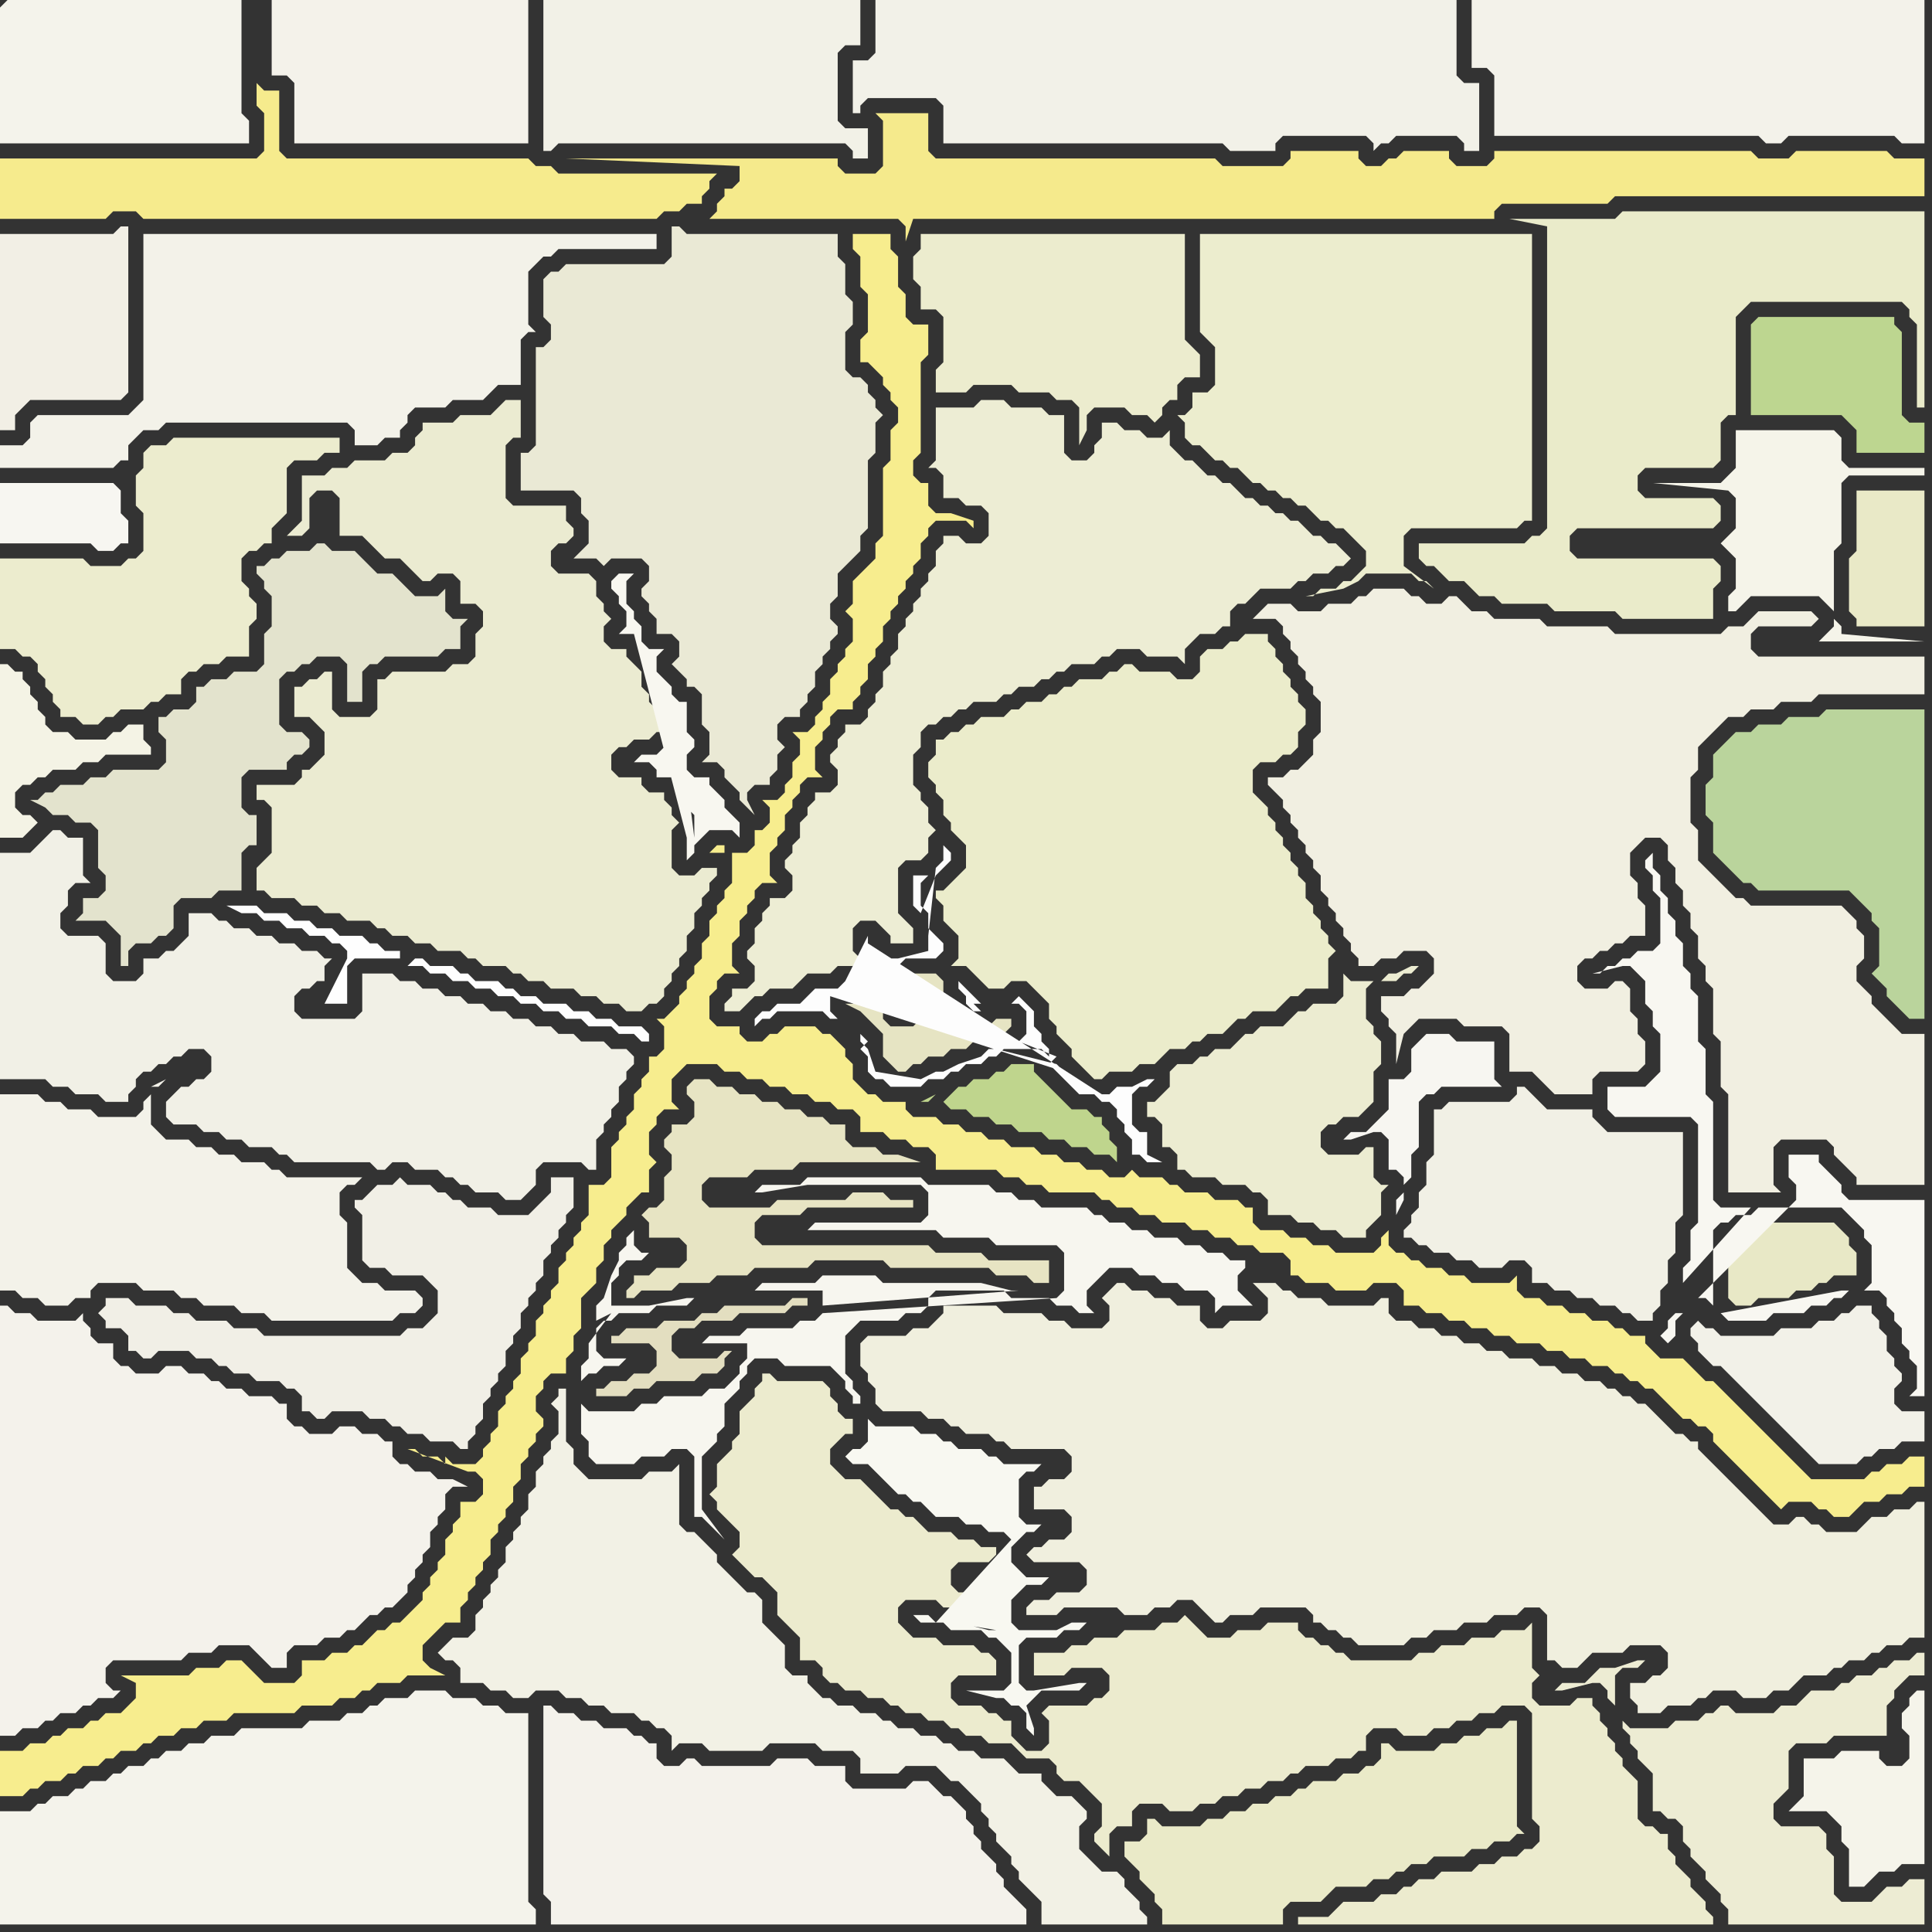 <svg width="256" height="256" xmlns="http://www.w3.org/2000/svg"><rect width="100%" height="100%" fill="#333333" stroke="none"/><script> 
var tempColor;
function hoverPath(evt){
obj = evt.target;
tempColor = obj.getAttribute("fill");
obj.setAttribute("fill","red");
//alert(tempColor);
//obj.setAttribute("stroke","red");}
function recoverPath(evt){
obj = evt.target;
obj.setAttribute("fill", tempColor);
//obj.setAttribute("stroke", tempColor);
}</script><path onmouseover="hoverPath(evt)" onmouseout="recoverPath(evt)" fill="rgb(246,235,141)" d="M  0,24l 0,5 14,0 1,-1 3,0 1,1 68,0 1,-1 2,0 1,-1 2,0 0,-1 1,-1 0,-1 1,-1 -21,0 -1,-1 -2,0 -1,-1 -32,0 -1,-1 0,-8 -2,0 -1,-1 0,3 1,1 0,5 -1,1 -34,0Z"/>
<path onmouseover="hoverPath(evt)" onmouseout="recoverPath(evt)" fill="rgb(244,242,235)" d="M  72,232l 0,19 1,1 0,3 63,0 0,-2 -1,-1 0,0 -1,-1 -1,-1 0,-1 -1,-1 0,-1 -1,-1 -1,-1 0,-1 -1,-1 0,-1 -1,-1 0,-1 -1,-1 -1,-1 -1,0 -1,-1 -1,-1 -2,0 -1,1 -7,0 -1,-1 0,-2 -4,0 -1,-1 -4,0 -1,1 -9,0 -1,-1 -1,0 -1,1 -2,0 -1,-1 0,-2 -1,0 -1,-1 -1,0 -1,-1 -3,0 -1,-1 -2,0 -1,-1 -2,0 -1,-1 -1,0Z"/>
<path onmouseover="hoverPath(evt)" onmouseout="recoverPath(evt)" fill="rgb(244,243,235)" d="M  0,1l 0,18 33,0 0,-3 -1,-1 0,-15 -31,0 -1,1Z"/>
<path onmouseover="hoverPath(evt)" onmouseout="recoverPath(evt)" fill="rgb(244,243,235)" d="M  1,240l -1,0 0,15 71,0 0,-2 -1,-1 0,-25 -3,0 -1,-1 -2,0 -1,-1 -3,0 -1,-1 -4,0 -1,1 -3,0 -1,1 -1,0 -1,1 -2,0 -1,1 -4,0 -1,1 -8,0 -1,1 -3,0 -1,1 -2,0 -1,1 -2,0 -1,1 -1,0 -1,1 -2,0 -1,1 -1,0 -1,1 -2,0 -1,1 -1,0 -1,1 -2,0 -1,1 -1,0 -1,1Z"/>
<path onmouseover="hoverPath(evt)" onmouseout="recoverPath(evt)" fill="rgb(244,242,234)" d="M  37,0l -1,0 0,10 2,0 1,1 0,8 31,0 0,-19Z"/>
<path onmouseover="hoverPath(evt)" onmouseout="recoverPath(evt)" fill="rgb(242,241,231)" d="M  76,0l -4,0 0,20 1,0 1,-1 38,0 1,1 0,1 2,0 0,-4 -3,0 -1,-1 0,-9 1,-1 2,0 0,-6Z"/>
<path onmouseover="hoverPath(evt)" onmouseout="recoverPath(evt)" fill="rgb(242,241,232)" d="M  117,0l -1,0 0,7 -1,1 -2,0 0,7 1,0 0,-1 1,-1 9,0 1,1 0,5 37,0 1,1 6,0 0,-1 1,-1 11,0 1,1 0,1 1,-1 1,0 1,-1 8,0 1,1 0,1 2,0 0,-9 -2,0 -1,-1 0,-10Z"/>
<path onmouseover="hoverPath(evt)" onmouseout="recoverPath(evt)" fill="rgb(237,237,212)" d="M  124,73l 0,2 -1,1 0,1 -1,1 0,1 -1,1 0,1 -1,1 0,1 -1,1 0,2 -1,1 0,1 -1,1 0,2 -1,1 0,1 -1,1 0,1 -1,1 -2,0 0,1 -1,1 0,1 -1,1 0,1 1,1 0,2 -1,1 -2,0 0,1 -1,1 0,1 -1,1 0,2 -1,1 0,1 -1,1 0,1 1,1 0,2 -1,1 -2,0 0,1 -1,1 0,1 -1,1 0,2 -1,1 0,1 1,1 0,2 -1,1 -2,0 0,1 -1,1 0,1 2,0 1,-1 0,0 1,-1 1,0 1,-1 3,0 1,-1 1,-1 3,0 1,-1 2,0 1,-1 -1,-1 0,-3 1,-1 2,0 1,1 1,1 0,1 3,0 0,-2 -1,-1 0,0 -1,-1 0,-6 1,-1 2,0 1,-1 0,-2 1,-1 -1,-1 0,-2 -1,-1 0,-1 -1,-1 0,-4 1,-1 0,-2 1,-1 1,0 1,-1 1,0 1,-1 1,0 1,-1 3,0 1,-1 1,0 1,-1 2,0 1,-1 1,0 1,-1 1,0 1,-1 3,0 1,-1 1,0 1,-1 3,0 1,1 4,0 1,1 0,-2 1,-1 1,-1 2,0 1,-1 1,0 0,-2 1,-1 1,0 1,-1 1,-1 4,0 1,-1 1,0 1,-1 2,0 1,-1 1,0 1,-1 -1,-1 0,0 -1,-1 -1,0 -1,-1 -1,0 -1,-1 -1,-1 -1,0 -1,-1 -1,0 -1,-1 -1,0 -1,-1 -1,0 -2,-2 -1,0 -1,-1 -1,0 -1,-1 -1,-1 -1,0 -1,-1 -1,-1 0,-2 -1,1 -2,0 -1,-1 -2,0 -1,-1 -2,0 0,2 -1,1 0,1 -1,1 -2,0 -1,-1 0,-5 -2,0 -1,-1 -4,0 -1,-1 -3,0 -1,1 -5,0 0,7 -1,1 1,0 1,1 0,3 2,0 1,1 2,0 1,1 0,3 -1,1 -2,0 -1,-1 -2,0 0,1 -1,1Z"/>
<path onmouseover="hoverPath(evt)" onmouseout="recoverPath(evt)" fill="rgb(243,242,234)" d="M  198,0l -3,0 0,9 2,0 1,1 0,8 35,0 1,1 2,0 1,-1 14,0 1,1 3,0 0,-19Z"/>
<path onmouseover="hoverPath(evt)" onmouseout="recoverPath(evt)" fill="rgb(244,242,235)" d="M  0,178l 0,52 2,0 1,-1 2,0 1,-1 1,0 1,-1 2,0 1,-1 1,0 1,-1 2,0 1,-1 -1,0 -1,-1 0,-2 1,-1 9,0 1,-1 3,0 1,-1 4,0 1,1 1,1 1,1 2,0 0,-2 1,-1 3,0 1,-1 2,0 1,-1 1,0 1,-1 1,-1 1,0 1,-1 1,0 1,-1 1,-1 0,-1 1,-1 0,-1 1,-1 0,-1 1,-1 0,-2 1,-1 0,-1 1,-1 0,-2 1,-1 2,0 -2,-1 -2,0 -1,-1 -2,0 -1,-1 -1,0 -1,-1 0,-2 -1,0 -1,-1 -2,0 -1,-1 -2,0 -1,1 -3,0 -1,-1 -1,0 -1,-1 0,-2 -1,0 -1,-1 -3,0 -1,-1 -2,0 -1,-1 -1,0 -1,-1 -2,0 -1,-1 -2,0 -1,1 -3,0 -1,-1 -1,0 -1,-1 0,-2 -2,0 -1,-1 0,-1 -1,-1 0,-1 -1,1 -5,0 -1,-1 -2,0 -1,-1 -1,0Z"/>
<path onmouseover="hoverPath(evt)" onmouseout="recoverPath(evt)" fill="rgb(243,242,233)" d="M  4,58l 0,0 -1,1 -3,0 0,3 15,0 1,-1 1,0 0,-2 2,-2 2,0 1,-1 24,0 1,1 0,2 3,0 1,-1 2,0 0,-1 1,-1 0,-1 1,-1 4,0 1,-1 4,0 1,-1 1,-1 3,0 0,-6 1,-1 1,0 -1,-1 0,-7 1,-1 1,-1 1,0 1,-1 13,0 0,-2 -68,0 0,22 -1,1 -1,1 -12,0 -1,1Z"/>
<path onmouseover="hoverPath(evt)" onmouseout="recoverPath(evt)" fill="rgb(242,239,229)" d="M  17,33l 0,-3 -1,0 -1,1 -15,0 0,26 2,0 0,-2 1,-1 1,-1 12,0 1,-1Z"/>
<path onmouseover="hoverPath(evt)" onmouseout="recoverPath(evt)" fill="rgb(242,241,229)" d="M  61,217l -1,0 -1,1 -1,1 1,1 1,0 1,1 0,2 3,0 1,1 2,0 1,1 2,0 1,-1 3,0 1,1 2,0 1,1 2,0 1,1 3,0 1,1 1,0 1,1 1,0 1,1 0,2 1,-1 3,0 1,1 7,0 1,-1 6,0 1,1 4,0 1,1 0,2 5,0 1,-1 4,0 1,1 1,1 1,0 2,2 1,1 0,1 1,1 0,1 1,1 0,1 1,1 1,1 0,1 1,1 0,1 1,1 1,1 1,1 0,3 14,0 0,-1 -1,-1 0,-1 -1,-1 -1,-1 0,-1 -1,-1 -2,0 -1,-1 -1,-1 -1,-1 0,-3 1,-1 0,-1 -1,-1 0,0 -1,-1 -2,0 -1,-1 -1,-1 0,-1 -3,0 -1,-1 -1,-1 -3,0 -1,-1 -2,0 -1,-1 -1,0 -1,-1 -2,0 -1,-1 -2,0 -1,-1 -1,0 -1,-1 -2,0 -1,-1 -2,0 -1,-1 -1,0 -1,-1 -1,-1 0,-1 -2,0 -1,-1 0,-3 -1,-1 -1,-1 -1,-1 0,-3 -1,-1 -1,0 -1,-1 -1,-1 -1,-1 -1,-1 0,-1 -1,-1 -1,-1 -1,-1 -1,0 -1,-1 0,-8 -1,1 -3,0 -1,1 -7,0 -1,-1 -1,-1 0,-2 -1,-1 0,-7 -1,0 0,1 -1,1 1,1 0,3 -1,1 0,1 -1,1 0,1 -1,1 0,2 -1,1 0,2 -1,1 0,1 -1,1 0,1 -1,1 0,2 -1,1 0,1 -1,1 0,1 -1,1 0,1 -1,1 0,2 -1,1Z"/>
<path onmouseover="hoverPath(evt)" onmouseout="recoverPath(evt)" fill="rgb(191,213,141)" d="M  125,146l 0,0 1,1 2,0 1,1 2,0 1,1 2,0 1,1 3,0 1,1 2,0 1,1 2,0 1,1 2,0 1,1 0,-2 -1,-1 0,-1 -1,-1 0,-1 -1,0 -1,-1 -2,0 -1,-1 -1,-1 -1,-1 -1,-1 -1,-1 0,-1 -3,0 -1,1 -1,0 -1,1 -2,0 -1,1 -1,0 -1,1 -1,1 -1,-1 -1,1 -1,0 2,-1 1,1Z"/>
<path onmouseover="hoverPath(evt)" onmouseout="recoverPath(evt)" fill="rgb(247,237,142)" d="M  0,235l 0,3 3,0 1,-1 1,0 1,-1 2,0 1,-1 1,0 1,-1 2,0 1,-1 1,0 1,-1 2,0 1,-1 1,0 1,-1 2,0 1,-1 2,0 1,-1 3,0 1,-1 8,0 1,-1 4,0 1,-1 2,0 1,-1 1,0 1,-1 3,0 1,-1 5,0 -2,-1 0,0 -1,-1 0,-2 1,-1 1,-1 1,-1 2,0 0,-2 1,-1 0,-1 1,-1 0,-1 1,-1 0,-1 1,-1 0,-2 1,-1 0,-1 1,-1 0,-1 1,-1 0,-2 1,-1 0,-2 1,-1 0,-1 1,-1 0,-1 1,-1 0,-1 -1,-1 0,-2 1,-1 0,-1 1,-1 2,0 0,-2 1,-1 0,-2 1,-1 0,-4 1,-1 1,-1 0,-2 1,-1 0,-2 1,-1 0,-1 1,-1 1,-1 0,-1 1,-1 1,-1 1,0 0,-3 1,-1 -1,-1 0,-3 1,-1 0,-1 1,-1 2,0 -1,-1 0,-3 1,-1 1,-1 4,0 1,1 2,0 1,1 2,0 1,1 2,0 1,1 2,0 1,1 2,0 1,1 2,0 1,1 0,2 3,0 1,1 2,0 1,1 2,0 1,1 0,2 8,0 1,1 2,0 1,1 2,0 1,1 6,0 1,1 1,0 1,1 2,0 1,1 2,0 1,1 3,0 1,1 2,0 1,1 2,0 1,1 2,0 1,1 3,0 1,1 0,2 1,0 1,1 3,0 1,1 4,0 1,-1 3,0 1,1 0,2 2,0 1,1 2,0 1,1 2,0 1,1 2,0 1,1 2,0 1,1 3,0 1,1 2,0 1,1 2,0 1,1 2,0 1,1 1,0 1,1 1,0 1,1 1,0 1,1 1,1 1,1 1,1 1,0 1,1 1,0 1,1 0,1 1,1 1,1 1,1 1,1 1,1 1,1 1,1 1,1 1,1 1,-1 3,0 1,1 1,0 1,1 2,0 1,-1 1,-1 2,0 1,-1 2,0 1,-1 2,0 0,-4 -2,0 -1,1 -2,0 -1,1 -1,0 -1,1 -7,0 -1,-1 -1,-1 -1,-1 -1,-1 -1,-1 -1,-1 -1,-1 -1,-1 -1,-1 -1,-1 -1,-1 -1,-1 -1,-1 -1,0 -1,-1 -1,-1 -1,-1 -3,0 -1,-1 -1,-1 0,-1 -2,0 -1,-1 -1,0 -1,-1 -2,0 -1,-1 -2,0 -1,-1 -2,0 -1,-1 -2,0 -1,-1 0,-2 -1,1 -5,0 -1,-1 -2,0 -1,-1 -2,0 -1,-1 -1,0 -1,-1 -1,0 -1,-1 0,-2 -1,1 0,1 -1,1 -5,0 -1,-1 -2,0 -1,-1 -2,0 -1,-1 -3,0 -1,-1 0,-2 -1,0 -1,-1 -3,0 -1,-1 -3,0 -1,-1 -1,0 -1,-1 -3,0 -1,-1 -1,1 -2,0 -1,-1 -2,0 -1,-1 -2,0 -1,-1 -2,0 -1,-1 -3,0 -1,-1 -2,0 -1,-1 -2,0 -1,-1 -2,0 -1,-1 -3,0 -1,-1 0,-1 -3,0 -1,-1 -1,0 -1,-1 -1,-1 0,-2 -1,-1 0,-1 -1,-1 -1,-1 -1,0 -1,-1 -4,0 -1,1 -1,0 -1,1 -2,0 -1,-1 0,-1 -3,0 -1,-1 0,-3 1,-1 0,-1 1,-1 2,0 -1,-1 0,-3 1,-1 0,-2 1,-1 0,-1 1,-1 0,-1 1,-1 2,0 -1,-1 0,-3 1,-1 0,-1 1,-1 0,-2 1,-1 0,-1 1,-1 0,-1 1,-1 2,0 -1,-1 0,-3 1,-1 0,-1 1,-1 0,-1 1,-1 2,0 0,-1 1,-1 0,-1 1,-1 0,-2 1,-1 0,-1 1,-1 0,-2 1,-1 0,-1 1,-1 0,-1 1,-1 0,-1 1,-1 0,-1 1,-1 0,-2 1,-1 0,-1 1,-1 4,0 1,1 0,-1 -3,-1 -2,0 -1,-1 0,-3 -1,0 -1,-1 0,-2 1,-1 0,-12 1,-1 0,-4 -2,0 -1,-1 0,-3 -1,-1 0,-4 -1,-1 0,-2 -5,0 0,2 1,1 0,4 1,1 0,5 -1,1 0,3 1,0 1,1 1,1 0,1 1,1 0,1 1,1 0,2 -1,1 0,4 -1,1 0,9 -1,1 0,2 -1,1 -1,1 -1,1 0,3 -1,1 1,1 0,3 -1,1 0,1 -1,1 0,1 -1,1 0,2 -1,1 0,1 -1,1 0,1 -1,1 -2,0 1,1 0,2 -1,1 0,2 -1,1 0,1 -1,1 -2,0 1,1 0,2 -1,1 -1,0 0,2 -1,1 -2,0 0,4 -1,1 0,1 -1,1 0,1 -1,1 0,2 -1,1 0,2 -1,1 0,1 -1,1 0,1 -1,1 0,1 -1,1 -1,1 -1,0 1,1 0,3 -1,1 -1,0 0,2 -1,1 0,1 -1,1 0,2 -1,1 0,1 -1,1 0,1 -1,1 0,4 -1,1 -2,0 0,4 -1,1 0,1 -1,1 0,1 -1,1 0,1 -1,1 0,2 -1,1 0,1 -1,1 0,1 -1,1 0,2 -1,1 0,1 -1,1 0,2 -1,1 0,1 -1,1 0,1 -1,1 0,2 -1,1 0,1 -1,1 0,1 -1,1 -3,0 -1,-1 0,1 -1,-1 -2,0 -1,-1 -1,0 8,3 1,0 1,1 0,2 -1,1 -2,0 0,2 -1,1 0,1 -1,1 0,2 -1,1 0,1 -1,1 0,1 -1,1 0,1 -1,1 -1,1 -1,1 -1,0 -1,1 -1,0 -2,2 -1,0 -1,1 -2,0 -1,1 -3,0 0,2 -1,1 -4,0 -1,-1 -1,-1 -1,-1 -2,0 -1,1 -3,0 -1,1 -9,0 2,1 0,2 -1,1 -1,1 -2,0 -1,1 -1,0 -1,1 -2,0 -1,1 -1,0 -1,1 -2,0 -1,1 -3,0 0,3 96,-122 0,-1 -1,0 -1,1 2,0 -96,122Z"/>
<path onmouseover="hoverPath(evt)" onmouseout="recoverPath(evt)" fill="rgb(235,235,209)" d="M  34,115l 0,3 1,0 1,1 3,0 1,1 2,0 1,1 2,0 1,1 3,0 1,1 1,0 1,1 2,0 1,1 2,0 1,1 3,0 1,1 1,0 1,1 3,0 1,1 1,0 1,1 2,0 1,1 3,0 1,1 2,0 1,1 2,0 1,1 2,0 1,-1 1,0 1,-1 0,-1 1,-1 0,-1 1,-1 0,-1 1,-1 0,-2 1,-1 0,-2 1,-1 0,-1 1,-1 0,-1 1,-1 0,-1 -2,0 -1,1 -2,0 -1,-1 0,-5 1,-1 -1,-1 0,-1 -1,-1 0,-1 -2,0 -1,-1 0,-1 -3,0 -1,-1 0,-2 1,-1 1,0 1,-1 2,0 1,-1 1,0 0,-1 -1,-1 0,-1 -1,-1 0,-1 -1,-1 0,-2 -1,-1 -1,-1 0,-1 -2,0 -1,-1 0,-2 1,-1 -1,-1 0,-1 -1,-1 0,-2 -1,-1 -4,0 -1,-1 0,-2 1,-1 1,0 1,-1 0,-1 -1,-1 0,-2 -7,0 -1,-1 0,-7 1,-1 1,0 0,-5 -2,0 -1,1 0,0 -1,1 -4,0 -1,1 -4,0 0,1 -1,1 0,1 -1,1 -2,0 -1,1 -4,0 -1,1 -2,0 -1,1 -3,0 0,6 -1,1 -1,1 2,0 1,-1 0,-4 1,-1 2,0 1,1 0,5 3,0 1,1 1,1 1,1 2,0 1,1 1,1 1,1 1,0 1,-1 2,0 1,1 0,3 2,0 1,1 0,2 -1,1 0,3 -1,1 -2,0 -1,1 -7,0 -1,1 -1,0 0,4 -1,1 -4,0 -1,-1 0,-5 -1,0 -1,1 -1,0 -1,1 -1,0 0,4 2,0 1,1 1,1 0,3 -1,1 -1,1 -1,0 0,1 -1,1 -5,0 0,2 1,0 1,1 0,6 -1,1 -1,1Z"/>
<path onmouseover="hoverPath(evt)" onmouseout="recoverPath(evt)" fill="rgb(241,239,225)" d="M  173,81l -1,0 -1,-1 -3,0 -2,2 3,0 1,1 0,1 1,1 0,1 1,1 0,1 1,1 0,1 1,1 0,1 1,1 0,4 -1,1 0,2 -2,2 -1,0 -1,1 -2,0 0,1 1,1 1,1 0,1 1,1 0,1 1,1 0,1 1,1 0,1 1,1 0,1 1,1 0,2 1,1 0,1 1,1 0,1 1,1 0,1 1,1 0,1 1,1 0,1 2,0 1,-1 2,0 1,-1 3,0 1,1 0,2 -1,1 -1,1 -1,0 -1,1 -3,0 0,2 1,1 0,1 1,1 0,4 1,-4 1,-1 1,-1 5,0 1,1 5,0 1,1 0,5 3,0 1,1 1,1 1,1 5,0 0,-2 1,-1 5,0 1,-1 0,-3 -1,-1 0,-2 -1,-1 0,-3 -1,-1 -1,0 -1,1 -3,0 -1,-1 0,-2 1,-1 1,0 1,-1 1,0 1,-1 1,0 1,-1 2,0 0,-4 -1,-1 0,-2 -1,-1 0,-3 1,-1 1,-1 2,0 1,1 0,2 1,1 0,2 1,1 0,2 1,1 0,2 1,1 0,3 1,1 0,2 1,1 0,6 1,1 0,6 1,1 0,13 7,0 -1,-1 0,-5 1,-1 6,0 1,1 0,1 1,1 1,1 1,1 0,1 9,0 0,-20 -3,0 -1,-1 -1,-1 -1,-1 -1,-1 0,-1 -1,-1 -1,-1 0,-2 1,-1 0,-3 -1,-1 0,-1 -1,-1 -1,-1 -12,0 -1,-1 -1,0 -1,-1 -1,-1 -1,-1 -1,-1 -1,-1 0,-4 -1,-1 0,-6 1,-1 0,-3 1,-1 1,-1 1,-1 1,-1 2,0 1,-1 3,0 1,-1 4,0 1,-1 14,0 0,-5 -22,0 -1,-1 0,-2 1,-1 7,0 1,-1 -1,-1 -7,0 -1,1 0,0 -1,1 -2,0 -1,1 -14,0 -1,-1 -8,0 -1,-1 -6,0 -1,-1 -2,0 -1,-1 -1,-1 -1,0 -1,1 -2,0 -1,-1 -1,0 -1,-1 -4,0 -1,1 -1,0 -1,1 -3,0 -1,1Z"/>
<path onmouseover="hoverPath(evt)" onmouseout="recoverPath(evt)" fill="rgb(186,212,156)" d="M  228,99l 0,0 -1,1 0,3 -1,1 0,4 1,1 0,4 1,1 1,1 1,1 1,1 1,0 1,1 12,0 1,1 1,1 1,1 0,1 1,1 0,5 -1,1 1,1 0,0 1,1 0,1 1,1 1,1 1,1 2,0 0,-41 -13,0 -1,1 -4,0 -1,1 -3,0 -1,1 -2,0 -1,1 -1,1Z"/>
<path onmouseover="hoverPath(evt)" onmouseout="recoverPath(evt)" fill="rgb(233,233,199)" d="M  246,67l 0,6 -1,1 0,7 1,1 0,1 9,0 0,-18 -9,0Z"/>
<path onmouseover="hoverPath(evt)" onmouseout="recoverPath(evt)" fill="rgb(241,240,230)" d="M  0,116l 0,27 6,0 1,1 2,0 1,1 3,0 1,1 3,0 0,-1 1,-1 0,-1 1,-1 1,0 1,-1 1,0 1,-1 1,0 1,-1 2,0 1,1 0,2 -1,1 -1,0 -1,1 -1,0 -1,1 -1,1 0,2 1,1 3,0 1,1 2,0 1,1 2,0 1,1 3,0 1,1 1,0 1,1 10,0 1,1 1,0 1,-1 2,0 1,1 3,0 1,1 1,0 1,1 1,0 1,1 3,0 1,1 2,0 1,-1 1,-1 0,-2 1,-1 5,0 1,1 1,0 0,-4 1,-1 0,-1 1,-1 0,-1 1,-1 0,-2 1,-1 0,-1 1,-1 0,-1 -1,-1 -2,0 -1,-1 -3,0 -1,-1 -2,0 -1,-1 -2,0 -1,-1 -2,0 -1,-1 -2,0 -1,-1 -2,0 -1,-1 -2,0 -1,-1 -2,0 -1,-1 -2,0 -1,-1 -4,0 0,5 -1,1 -7,0 -1,-1 0,-2 1,-1 1,0 1,-1 1,0 0,-2 1,-1 -1,0 -1,-1 -2,0 -1,-1 -2,0 -1,-1 -2,0 -1,-1 -2,0 -1,-1 -1,0 -1,-1 -3,0 0,3 -1,1 -1,1 -1,0 -1,1 -2,0 0,2 -1,1 -3,0 -1,-1 0,-4 -1,-1 -4,0 -1,-1 0,-2 1,-1 0,-2 1,-1 2,0 -1,-1 0,-5 -2,0 -1,-1 -1,0 -1,1 0,0 -1,1 -1,1 -4,0Z"/>
<path onmouseover="hoverPath(evt)" onmouseout="recoverPath(evt)" fill="rgb(247,246,241)" d="M  16,66l 0,-1 -1,-1 -15,0 0,8 12,0 1,1 2,0 1,-1 1,0 0,-3 -1,-1Z"/>
<path onmouseover="hoverPath(evt)" onmouseout="recoverPath(evt)" fill="rgb(236,236,206)" d="M  19,60l 0,2 -1,1 0,4 1,1 0,5 -1,1 -1,0 -1,1 -4,0 -1,-1 -11,0 0,12 2,0 1,1 1,0 1,1 0,1 1,1 0,1 1,1 0,1 1,1 0,1 2,0 1,1 2,0 1,-1 1,0 1,-1 3,0 1,-1 1,0 1,-1 2,0 0,-2 1,-1 1,0 1,-1 2,0 1,-1 3,0 0,-4 1,-1 0,-2 -1,-1 0,-1 -1,-1 0,-3 1,-1 1,0 1,-1 1,0 0,-2 1,-1 1,-1 0,-6 1,-1 3,0 1,-1 2,0 0,-2 -22,0 -1,1 -2,0 -1,1Z"/>
<path onmouseover="hoverPath(evt)" onmouseout="recoverPath(evt)" fill="rgb(236,235,206)" d="M  139,228l 0,3 -1,1 -2,0 -1,-1 -1,-1 0,-2 -1,0 -1,-1 -1,0 -1,-1 -3,0 -1,-1 0,-2 1,-1 5,0 0,-2 -1,-1 -1,0 -1,-1 -4,0 -1,-1 -3,0 -1,-1 -1,-1 0,-2 1,-1 4,0 1,1 3,0 1,1 3,0 0,-1 -1,-1 0,0 -1,-1 -3,0 -1,-1 0,-2 1,-1 4,0 1,-1 0,-1 -2,0 -1,-1 -2,0 -1,-1 -3,0 -1,-1 -1,-1 -1,0 -1,-1 -1,0 -1,-1 -1,-1 -1,-1 -1,-1 -2,0 -1,-1 -1,-1 0,-2 1,-1 1,-1 1,0 0,-2 -1,0 -1,-1 0,-1 -1,-1 0,-1 -1,-1 -6,0 -1,-1 -1,0 0,1 -1,1 0,1 -1,1 -1,1 0,3 -1,1 0,1 -1,1 -1,1 0,3 -1,1 1,1 0,1 1,1 1,1 1,1 0,2 -1,1 1,1 1,1 1,1 1,0 1,1 1,1 0,3 1,1 1,1 1,1 0,3 2,0 1,1 0,1 1,1 1,0 1,1 2,0 1,1 2,0 1,1 1,0 1,1 2,0 1,1 2,0 1,1 1,0 1,1 2,0 1,1 3,0 1,1 1,1 3,0 1,1 0,1 1,1 2,0 1,1 1,1 1,1 0,3 -1,1 0,1 1,1 0,0 1,1 0,-3 1,-1 2,0 0,-2 1,-1 3,0 1,1 3,0 1,-1 2,0 1,-1 2,0 1,-1 2,0 1,-1 2,0 1,-1 1,0 1,-1 3,0 1,-1 2,0 1,-1 1,0 0,-2 1,-1 3,0 1,1 3,0 1,-1 2,0 1,-1 2,0 1,-1 2,0 1,-1 3,0 1,1 0,14 1,1 0,2 -1,1 -1,0 -1,1 -2,0 -1,1 -2,0 -1,1 -4,0 -1,1 -2,0 -1,1 -1,0 -1,1 -2,0 -1,1 -4,0 -1,1 -1,1 -4,0 0,1 55,0 0,-1 -1,-1 0,-1 -1,-1 -1,-1 0,-1 -1,-1 -1,-1 0,-1 -1,-1 0,-2 -1,0 -1,-1 -1,0 -1,-1 0,-5 -1,-1 -1,-1 0,-1 -1,-1 0,-1 -1,-1 0,-1 -1,-1 0,-1 -1,-1 0,-1 -2,0 -1,1 -4,0 -1,-1 0,-2 1,-1 0,0 -1,-1 0,-6 -1,1 -3,0 -1,1 -3,0 -1,1 -3,0 -1,1 -2,0 -1,1 -8,0 -1,-1 -1,0 -1,-1 -1,0 -1,-1 -1,0 -1,-1 0,-1 -4,0 -1,1 -3,0 -1,1 -3,0 -1,-1 -1,-1 -1,-1 -1,1 -2,0 -1,1 -4,0 -1,1 -3,0 -1,1 -2,0 -1,1 -4,0 0,3 4,0 1,-1 4,0 1,1 0,2 -1,1 -1,0 -1,1 -5,0 -1,1 1,1Z"/>
<path onmouseover="hoverPath(evt)" onmouseout="recoverPath(evt)" fill="rgb(189,214,144)" d="M  232,44l 0,11 12,0 1,1 1,1 0,3 9,0 0,-4 -2,0 -1,-1 0,-11 -1,-1 0,-1 -18,0 -1,1Z"/>
<path onmouseover="hoverPath(evt)" onmouseout="recoverPath(evt)" fill="rgb(242,241,232)" d="M  251,180l -1,-1 0,-2 -1,-1 0,-1 -1,-1 0,-1 -2,0 -1,1 -1,0 -1,1 -2,0 -1,1 -4,0 -1,1 -7,0 -1,-1 -1,0 -1,-1 0,0 -1,1 0,1 1,1 0,1 1,1 1,1 1,0 1,1 1,1 1,1 1,1 1,1 1,1 1,1 1,1 1,1 1,1 1,1 1,1 1,1 5,0 1,-1 1,0 1,-1 2,0 1,-1 3,0 0,-4 -3,0 -1,-1 0,-2 1,-1 0,-1 -1,-1Z"/>
<path onmouseover="hoverPath(evt)" onmouseout="recoverPath(evt)" fill="rgb(254,254,254)" d="M  43,133l 3,0 0,-5 1,-1 6,0 0,-1 -2,0 -1,-1 -1,0 -1,-1 -3,0 -1,-1 -2,0 -1,-1 -2,0 -1,-1 -3,0 -1,-1 -4,0 2,1 2,0 1,1 2,0 1,1 2,0 1,1 2,0 1,1 1,0 1,1 0,1 -3,6 11,-5 2,0 1,1 2,0 1,1 2,0 1,1 2,0 1,1 2,0 1,1 2,0 1,1 2,0 1,1 2,0 1,1 3,0 1,1 2,0 1,1 1,0 0,-1 -1,-1 -3,0 -1,-1 -2,0 -1,-1 -2,0 -1,-1 -3,0 -1,-1 -2,0 -1,-1 -1,0 -1,-1 -3,0 -1,-1 -1,0 -1,-1 -3,0 -1,-1 -1,0 -1,1 -11,5Z"/>
<path onmouseover="hoverPath(evt)" onmouseout="recoverPath(evt)" fill="rgb(227,227,205)" d="M  45,87l 0,0 1,1 0,5 2,0 0,-4 1,-1 1,0 1,-1 7,0 1,-1 2,0 0,-3 1,-1 -2,0 -1,-1 0,-3 -1,1 -3,0 -1,-1 -1,-1 -1,-1 -2,0 -1,-1 -1,-1 -1,-1 -3,0 -1,-1 -1,0 -1,1 -3,0 -1,1 -1,0 -1,1 -1,0 0,1 1,1 0,1 1,1 0,4 -1,1 0,4 -1,1 -3,0 -1,1 -2,0 -1,1 -1,0 0,2 -1,1 -2,0 -1,1 -1,0 0,2 1,1 0,3 -1,1 -6,0 -1,1 -2,0 -1,1 -3,0 -1,1 -1,0 -1,1 -1,0 2,1 0,0 1,1 2,0 1,1 2,0 1,1 0,5 1,1 0,2 -1,1 -2,0 0,2 -1,1 4,0 1,1 1,1 0,4 1,0 0,-2 1,-1 2,0 1,-1 1,0 1,-1 0,-3 1,-1 4,0 1,-1 3,0 0,-5 1,-1 1,0 0,-4 -1,0 -1,-1 0,-4 1,-1 5,0 0,-1 1,-1 1,0 1,-1 0,-1 -1,-1 -2,0 -1,-1 0,-6 1,-1 1,0 1,-1 1,0 1,-1 3,0 -2,-16 0,0 2,16Z"/>
<path onmouseover="hoverPath(evt)" onmouseout="recoverPath(evt)" fill="rgb(227,222,192)" d="M  93,180l -3,0 -1,-1 0,-2 1,-1 2,0 1,-1 4,0 1,-1 6,0 1,-1 2,0 0,-1 -2,0 -1,1 -8,0 -1,1 -2,0 -1,1 -4,0 -1,1 -4,0 -1,1 -1,0 0,1 5,0 1,1 0,2 -1,1 -2,0 -1,1 -2,0 -1,1 -1,0 0,1 4,0 1,-1 2,0 1,-1 5,0 1,-1 2,0 1,-1 0,-1 1,-1 -1,0 -1,1Z"/>
<path onmouseover="hoverPath(evt)" onmouseout="recoverPath(evt)" fill="rgb(230,228,195)" d="M  126,133l 0,0 -1,-1 0,-2 -1,-1 -3,0 0,2 1,1 0,3 -1,1 -3,0 -1,-1 0,-2 -1,-1 -2,0 -1,1 -1,0 2,1 0,0 1,1 1,1 1,1 0,3 1,1 1,1 1,0 1,-1 1,0 1,-1 2,0 1,-1 2,0 1,-1 1,-1 3,0 1,-1 0,-1 -2,0 -1,1 -3,0 -1,-1 -1,-1Z"/>
<path onmouseover="hoverPath(evt)" onmouseout="recoverPath(evt)" fill="rgb(232,232,198)" d="M  230,164l -1,0 0,8 1,1 2,0 1,-1 4,0 1,-1 2,0 1,-1 1,0 1,-1 3,0 0,-3 -1,-1 0,-1 -1,-1 -1,-1 -9,0 -1,1 -2,0 -1,1Z"/>
<path onmouseover="hoverPath(evt)" onmouseout="recoverPath(evt)" fill="rgb(243,242,233)" d="M  0,150l 0,21 2,0 1,1 2,0 1,1 3,0 1,-1 2,0 0,-1 1,-1 5,0 1,1 4,0 1,1 2,0 1,1 4,0 1,1 3,0 1,1 16,0 1,-1 2,0 1,-1 0,-1 -1,-1 -4,0 -1,-1 -2,0 -1,-1 -1,-1 0,-6 -1,-1 0,-3 1,-1 1,0 1,-1 -10,0 -1,-1 -1,0 -1,-1 -3,0 -1,-1 -2,0 -1,-1 -2,0 -1,-1 -3,0 -1,-1 -1,-1 0,-4 -1,1 0,1 -1,1 -5,0 -1,-1 -3,0 -1,-1 -2,0 -1,-1 -5,0 0,5 21,-6 -1,0 2,-1 -1,1 -21,6Z"/>
<path onmouseover="hoverPath(evt)" onmouseout="recoverPath(evt)" fill="rgb(253,253,253)" d="M  116,126l 0,2 -1,1 -1,1 3,0 1,1 1,1 0,2 1,0 0,-1 -1,-2 0,-3 1,-1 4,0 1,-1 0,-1 -1,-1 0,0 -1,-1 0,-2 -1,-1 0,-3 1,-1 -2,0 0,4 1,1 0,0 2,-5 0,0 1,-1 0,0 1,-1 0,-1 -1,-1 0,2 -1,1 -1,9 0,2 -4,1 -2,0 -1,-1 -1,-1 0,-1 -3,6 -1,1 -3,0 -1,1 0,0 -1,1 -3,0 -1,1 -1,0 -1,1 0,1 1,-1 1,0 1,-1 6,0 1,1 1,0 1,1 1,1 1,1 0,-1 -1,-1 -1,-1 3,3 -1,1 0,0 1,1 0,2 1,1 1,0 1,1 4,0 1,-1 2,0 1,-1 1,0 1,-1 2,0 1,-1 1,0 1,-1 5,0 1,1 0,-1 -1,-1 0,-1 -1,-1 0,-2 -1,-1 -1,-1 -1,1 -4,0 -1,-1 -1,-1 -1,-1 0,1 1,1 0,1 1,1 1,0 -1,-1 6,0 1,1 0,3 -1,1 5,2 0,0 -1,1 0,0 1,1 0,0 1,1 1,1 1,1 2,0 1,1 1,0 1,1 0,1 1,1 0,1 1,1 0,2 1,0 1,1 2,0 -2,-1 0,-3 -1,0 -1,-1 0,-4 1,-1 1,0 1,-1 -1,0 -2,1 -2,0 -1,1 -1,0 -31,-20 1,1 25,16 -1,-1 0,0 -8,-2 -1,0 -1,1 0,0 -3,1 -2,1 -1,0 -2,1 -6,-1 -1,-3 0,0 -5,-5 0,-2 31,10 -25,-16Z"/>
<path onmouseover="hoverPath(evt)" onmouseout="recoverPath(evt)" fill="rgb(234,234,200)" d="M  150,247l 0,0 1,1 0,1 1,1 1,1 0,1 1,1 0,2 16,0 0,-2 1,-1 4,0 1,-1 1,-1 4,0 1,-1 2,0 1,-1 1,0 1,-1 2,0 1,-1 4,0 1,-1 2,0 1,-1 2,0 1,-1 1,0 -1,-1 0,-14 -1,0 -1,1 -2,0 -1,1 -2,0 -1,1 -2,0 -1,1 -5,0 -1,-1 -1,0 0,2 -1,1 -1,0 -1,1 -2,0 -1,1 -3,0 -1,1 -1,0 -1,1 -2,0 -1,1 -2,0 -1,1 -2,0 -1,1 -2,0 -1,1 -5,0 -1,-1 -1,0 0,2 -1,1 -2,0 0,2 1,1Z"/>
<path onmouseover="hoverPath(evt)" onmouseout="recoverPath(evt)" fill="rgb(240,239,222)" d="M  158,212l 0,0 1,1 1,1 1,1 1,0 1,-1 3,0 1,-1 6,0 1,1 0,1 1,0 1,1 1,0 1,1 1,0 1,1 6,0 1,-1 2,0 1,-1 3,0 1,-1 3,0 1,-1 3,0 1,-1 2,0 1,1 0,6 1,0 1,1 2,0 1,-1 0,0 1,-1 4,0 1,-1 4,0 1,1 0,2 -1,1 -1,0 -1,1 -2,0 0,2 1,1 0,1 3,0 1,-1 3,0 1,-1 1,0 1,-1 3,0 1,1 3,0 1,-1 2,0 1,-1 1,-1 3,0 1,-1 1,0 1,-1 2,0 1,-1 1,0 1,-1 2,0 1,-1 2,0 0,-18 -1,0 -1,1 -2,0 -1,1 -2,0 -1,1 -1,1 -4,0 -1,-1 -1,0 -1,-1 -1,0 -1,1 -2,0 -1,-1 -1,-1 -1,-1 -1,-1 -1,-1 -1,-1 -1,-1 -1,-1 -1,-1 -1,-1 0,-1 -1,0 -1,-1 -1,0 -1,-1 -1,-1 -1,-1 -1,-1 -1,0 -1,-1 -1,0 -1,-1 -1,0 -1,-1 -2,0 -1,-1 -2,0 -1,-1 -2,0 -1,-1 -3,0 -1,-1 -2,0 -1,-1 -2,0 -1,-1 -2,0 -1,-1 -2,0 -1,-1 -2,0 -1,-1 0,-2 -1,0 -1,1 -6,0 -1,-1 -3,0 -1,-1 -1,0 -1,-1 -3,0 1,1 0,0 1,1 0,2 -1,1 -4,0 -1,1 -2,0 -1,-1 0,-2 -3,0 -1,-1 -2,0 -1,-1 -2,0 -1,-1 -1,0 -1,1 0,0 -1,1 1,1 0,2 -1,1 -4,0 -1,-1 -2,0 -1,-1 -5,0 -1,-1 -7,0 0,1 -1,1 -1,1 -2,0 -1,1 -5,0 -1,1 0,3 1,1 0,1 1,1 0,2 1,1 5,0 1,1 2,0 1,1 1,0 1,1 3,0 1,1 1,0 1,1 7,0 1,1 0,2 -1,1 -2,0 -1,1 -1,0 0,3 4,0 1,1 0,2 -1,1 -2,0 -1,1 -1,0 -1,1 1,1 6,0 1,1 0,2 -1,1 -3,0 -1,1 -2,0 -1,1 0,1 4,0 1,-1 7,0 1,1 3,0 1,-1 2,0 1,-1Z"/>
<path onmouseover="hoverPath(evt)" onmouseout="recoverPath(evt)" fill="rgb(247,246,241)" d="M  186,158l 0,0 -1,1 0,2 1,-2 0,-2 1,-1 0,-3 1,-1 0,-6 1,-1 1,0 1,-1 8,0 -1,-1 0,-5 -5,0 -1,-1 -3,0 -1,1 0,0 -1,1 0,3 -1,1 -2,0 0,4 -1,1 -1,1 -1,1 -2,0 -1,1 1,0 3,-1 1,0 1,1 0,4 1,0 1,1Z"/>
<path onmouseover="hoverPath(evt)" onmouseout="recoverPath(evt)" fill="rgb(248,247,241)" d="M  222,174l -1,1 0,1 -1,1 1,1 1,-1 0,-2 1,-1 -1,0 3,-2 1,0 1,1 0,-10 1,-1 1,0 1,-1 2,0 1,-1 11,0 1,1 1,1 1,1 0,1 1,1 0,5 -1,1 2,0 1,1 0,1 1,1 0,1 1,1 0,2 1,1 0,1 1,1 0,3 -1,1 2,0 0,-26 -10,0 -1,-1 0,-1 -1,-1 -1,-1 -1,-1 0,-1 -4,0 0,3 1,1 0,2 -13,13 -3,2 10,-14 -4,0 -1,-1 0,-13 -1,-1 0,-6 -1,-1 0,-6 -1,-1 0,-2 -1,-1 0,-3 -1,-1 0,-2 -1,-1 0,-2 -1,-1 0,-2 -1,-1 0,-2 -1,1 0,1 1,1 0,2 1,1 0,6 -1,1 -2,0 -1,1 -1,0 -1,1 -1,0 -1,1 -1,0 4,-1 1,0 1,1 1,1 0,3 1,1 0,2 1,1 0,5 -1,1 -1,1 -5,0 0,3 1,1 10,0 1,1 0,13 -1,1 0,4 -1,1 0,2 9,-10 -10,14 6,0 1,1 5,0 1,-1 4,0 1,-1 2,0 1,-1 1,0 1,-1 -1,0 -16,3Z"/>
<path onmouseover="hoverPath(evt)" onmouseout="recoverPath(evt)" fill="rgb(244,243,229)" d="M  0,103l 0,8 3,0 1,-1 0,0 1,-1 -1,-1 -1,0 -1,-1 0,-2 1,-1 1,0 1,-1 1,0 1,-1 3,0 1,-1 2,0 1,-1 6,0 0,-1 -1,-1 0,-2 -2,0 -1,1 -1,0 -1,1 -4,0 -1,-1 -2,0 -1,-1 0,-1 -1,-1 0,-1 -1,-1 0,-1 -1,-1 0,-1 -1,0 -1,-1 -1,0Z"/>
<path onmouseover="hoverPath(evt)" onmouseout="recoverPath(evt)" fill="rgb(241,239,230)" d="M  16,176l 0,0 1,1 0,2 1,0 1,1 1,0 1,-1 4,0 1,1 2,0 1,1 1,0 1,1 2,0 1,1 3,0 1,1 1,0 1,1 0,2 1,0 1,1 1,0 1,-1 4,0 1,1 2,0 1,1 1,0 1,1 2,0 1,1 3,0 1,1 1,0 0,-1 1,-1 0,-1 1,-1 0,-2 1,-1 0,-1 1,-1 0,-1 1,-1 0,-2 1,-1 0,-1 1,-1 0,-2 1,-1 0,-1 1,-1 0,-1 1,-1 0,-2 1,-1 0,-1 1,-1 0,-1 1,-1 0,-1 1,-1 0,-4 -3,0 0,2 -1,1 -1,1 -1,1 -4,0 -1,-1 -3,0 -1,-1 -1,0 -1,-1 -1,0 -1,-1 -3,0 -1,-1 -1,1 -2,0 -1,1 -1,1 -1,0 0,1 1,1 0,6 1,1 2,0 1,1 4,0 1,1 1,1 0,3 -1,1 -1,1 -2,0 -1,1 -18,0 -1,-1 -3,0 -1,-1 -4,0 -1,-1 -2,0 -1,-1 -4,0 -1,-1 -3,0 0,1 -1,1 1,1 0,1Z"/>
<path onmouseover="hoverPath(evt)" onmouseout="recoverPath(evt)" fill="rgb(234,233,213)" d="M  77,66l 0,2 1,1 0,3 -1,1 -1,1 3,0 1,1 1,-1 4,0 1,1 0,2 -1,1 0,1 1,1 0,1 1,1 0,2 2,0 1,1 0,2 -1,1 1,1 0,0 1,1 0,1 1,0 1,1 0,4 1,1 0,3 -1,1 2,0 1,1 0,1 1,1 1,1 0,1 1,1 1,1 -1,-2 0,-1 1,-1 2,0 0,-1 1,-1 0,-2 1,-1 -1,-1 0,-2 1,-1 2,0 0,-1 1,-1 0,-1 1,-1 0,-2 1,-1 0,-1 1,-1 0,-1 1,-1 0,-1 -1,-1 0,-2 1,-1 0,-3 1,-1 1,-1 1,-1 0,-2 1,-1 0,-9 1,-1 0,-4 1,-1 -1,-1 0,-1 -1,-1 0,-1 -1,-1 -1,0 -1,-1 0,-5 1,-1 0,-3 -1,-1 0,-4 -1,-1 0,-3 -20,0 -1,-1 -1,0 0,4 -1,1 -13,0 -1,1 -1,0 -1,1 0,5 1,1 0,2 -1,1 -1,0 0,13 -1,1 -1,0 0,5 7,0 1,1Z"/>
<path onmouseover="hoverPath(evt)" onmouseout="recoverPath(evt)" fill="rgb(248,247,240)" d="M  91,111l 0,3 1,-1 0,-1 1,-1 1,-1 3,0 1,1 0,-2 -1,-1 0,0 -1,-1 0,-1 -1,-1 -1,-1 0,-1 -2,0 -1,-1 0,-2 1,-1 0,-1 -1,-1 0,-4 -1,0 -1,-1 0,-1 -1,-1 -1,-1 0,-2 1,-1 -2,0 -1,-1 0,-2 -1,-1 0,-1 -1,-1 0,-3 1,-1 -2,0 -1,1 0,1 1,1 0,1 1,1 0,2 -1,1 2,0 7,27 -1,-16 0,3 -1,1 -1,0 -1,1 -2,0 -1,1 2,0 1,1 0,1 2,0 1,1 0,1 1,1 0,1 1,1 0,3 -2,-16 1,16Z"/>
<path onmouseover="hoverPath(evt)" onmouseout="recoverPath(evt)" fill="rgb(247,246,239)" d="M  109,174l 0,0 -1,1 -2,0 -1,1 -6,0 -1,1 -4,0 -1,1 6,0 0,2 -1,1 0,1 -1,1 -1,1 -2,0 -1,1 -5,0 -1,1 -2,0 -1,1 -6,0 -1,-1 0,4 1,1 0,2 1,1 5,0 1,-1 3,0 1,-1 2,0 1,1 0,8 1,0 1,1 1,1 1,1 -3,-4 0,-7 1,-1 1,-1 0,-1 1,-1 0,-3 1,-1 1,-1 0,-1 1,-1 0,-1 1,-1 3,0 1,1 6,0 1,1 1,1 0,1 1,1 0,1 1,0 0,-1 -1,-1 0,-1 -1,-1 0,-5 1,-1 1,-1 5,0 1,-1 2,0 1,-1 0,-1 1,-1 9,0 1,1 5,0 1,1 2,0 1,1 2,0 -1,-1 0,-2 1,-1 2,-2 3,0 1,1 2,0 1,1 2,0 1,1 3,0 1,1 0,2 1,-1 4,0 -1,-1 0,0 -1,-1 0,-2 1,-1 0,-1 -2,0 -1,-1 -2,0 -1,-1 -2,0 -1,-1 -3,0 -1,-1 -2,0 -1,-1 -2,0 -1,-1 -1,0 -1,-1 -6,0 -1,-1 -2,0 -1,-1 -2,0 -1,-1 -8,0 -1,-1 -15,0 -1,1 -5,0 -1,1 1,0 6,-1 15,0 1,1 0,3 -1,1 -14,0 -1,1 17,0 1,1 6,0 1,1 8,0 1,1 0,5 -1,1 -31,2 57,-6 0,0 -57,6 26,-3 -1,0 -4,-1 -13,0 -1,-1 -7,0 -1,1 -7,0 -1,1 9,0 0,2 26,-2 -26,3 -32,9 1,-1 1,0 1,-1 2,0 1,-1 -3,0 -1,-1 0,-3 1,-1 1,0 1,-1 4,0 1,-1 4,0 1,-1 -1,0 -5,1 -5,0 0,-3 1,-1 0,-1 1,-1 2,0 1,-1 -1,0 -1,-1 0,-2 -1,1 0,1 -1,1 0,1 -1,2 -1,3 -1,1 0,2 2,-1 -3,4 0,2 -1,1 0,2 32,-9Z"/>
<path onmouseover="hoverPath(evt)" onmouseout="recoverPath(evt)" fill="rgb(245,234,140)" d="M  124,21l -1,-1 0,-5 -7,0 1,1 0,6 -1,1 -4,0 -1,-1 0,-1 -36,0 23,1 0,2 -1,1 -1,0 0,1 -1,1 0,1 -1,1 25,0 1,1 0,2 1,-3 77,0 0,-1 1,-1 14,0 1,-1 41,0 0,-5 -4,0 -1,-1 -12,0 -1,1 -4,0 -1,-1 -34,0 0,1 -1,1 -4,0 -1,-1 0,-1 -6,0 -1,1 -1,0 -1,1 -2,0 -1,-1 0,-1 -9,0 0,1 -1,1 -8,0 -1,-1Z"/>
<path onmouseover="hoverPath(evt)" onmouseout="recoverPath(evt)" fill="rgb(236,236,206)" d="M  123,31l -1,0 0,2 -1,1 0,3 1,1 0,3 2,0 1,1 0,6 -1,1 0,3 4,0 1,-1 5,0 1,1 4,0 1,1 2,0 1,1 0,5 1,-2 0,-2 1,-1 4,0 1,1 2,0 1,1 1,-1 0,-1 1,-1 1,0 0,-2 1,-1 2,0 0,-3 -1,-1 0,0 -1,-1 0,-14Z"/>
<path onmouseover="hoverPath(evt)" onmouseout="recoverPath(evt)" fill="rgb(248,248,241)" d="M  124,215l 0,0 -1,-1 -2,0 1,1 3,0 1,1 4,0 1,1 1,0 1,1 1,1 0,4 -1,1 -5,0 4,1 1,0 1,1 1,0 1,1 0,2 1,1 0,-1 -1,-3 1,-1 0,0 1,-1 5,0 1,-1 -1,0 -6,1 -1,0 -1,-1 0,-5 1,-1 4,0 1,-1 2,0 1,-1 -2,0 -2,1 -5,0 -1,-1 0,-3 1,-1 0,0 1,-1 2,0 1,-1 -3,0 -1,-1 -1,-1 0,-2 1,-1 0,0 1,-1 1,0 1,-1 -2,0 -1,-1 0,-5 1,-1 1,0 1,-1 -5,0 -1,-1 -1,0 -1,-1 -3,0 -1,-1 -1,0 -1,-1 -2,0 -1,-1 -5,0 -1,-1 0,3 -1,1 -1,0 -1,1 1,1 2,0 1,1 1,1 2,2 1,0 1,1 1,0 1,1 1,1 3,0 1,1 2,0 1,1 2,0 1,1 -10,11 9,-7 -1,1 0,1 1,1 1,0 -1,-3 -9,7 8,1 -1,0 -4,-1 -1,0 6,1 -8,-1Z"/>
<path onmouseover="hoverPath(evt)" onmouseout="recoverPath(evt)" fill="rgb(235,236,203)" d="M  125,118l -1,0 0,1 1,1 0,2 1,1 1,1 0,3 -1,1 2,0 1,1 1,1 1,1 2,0 1,-1 2,0 1,1 1,1 1,1 0,2 1,1 0,1 1,1 1,1 0,1 1,1 1,1 1,1 1,0 1,-1 3,0 1,-1 2,0 1,-1 1,-1 2,0 1,-1 1,0 1,-1 2,0 1,-1 1,-1 1,0 1,-1 3,0 1,-1 1,-1 1,0 1,-1 3,0 0,-4 1,-1 -1,-1 0,-1 -1,-1 0,-1 -1,-1 0,-1 -1,-1 0,-2 -1,-1 0,-1 -1,-1 0,-1 -1,-1 0,-1 -1,-1 0,-1 -1,-1 0,-1 -1,-1 -1,-1 0,-3 1,-1 2,0 1,-1 1,0 1,-1 0,-2 1,-1 0,-2 -1,-1 0,-1 -1,-1 0,-1 -1,-1 0,-1 -1,-1 0,-1 -1,-1 0,-1 -3,0 -1,1 -1,0 -1,1 -2,0 -1,1 0,2 -1,1 -2,0 -1,-1 -4,0 -1,-1 -1,0 -1,1 -1,0 -1,1 -3,0 -1,1 -1,0 -1,1 -1,0 -1,1 -2,0 -1,1 -1,0 -1,1 -3,0 -1,1 -1,0 -1,1 -1,0 -1,1 -1,0 0,2 -1,1 0,2 1,1 0,1 1,1 0,2 1,1 0,1 1,1 1,1 0,3 -1,1 -1,1 -1,1Z"/>
<path onmouseover="hoverPath(evt)" onmouseout="recoverPath(evt)" fill="rgb(231,228,195)" d="M  126,166l -2,0 -1,-1 -22,0 -1,-1 0,-2 1,-1 5,0 1,-1 14,0 0,-1 -3,0 -1,-1 -4,0 -1,1 -9,0 -1,1 -8,0 -1,-1 0,-2 1,-1 5,0 1,-1 5,0 1,-1 16,0 -3,-1 -2,0 -1,-1 -3,0 -1,-1 0,-2 -2,0 -1,-1 -2,0 -1,-1 -2,0 -1,-1 -2,0 -1,-1 -2,0 -1,-1 -2,0 -1,-1 -2,0 -1,1 0,1 1,1 0,2 -1,1 -2,0 0,1 -1,1 0,1 1,1 0,2 -1,1 0,3 -1,1 -1,0 -1,1 1,1 0,2 4,0 1,1 0,2 -1,1 -3,0 -1,1 -2,0 0,1 -1,1 0,1 1,0 1,-1 4,0 1,-1 4,0 1,-1 4,0 1,-1 7,0 1,-1 9,0 1,1 13,0 1,1 4,0 1,1 2,0 0,-3 -8,0 -1,-1Z"/>
<path onmouseover="hoverPath(evt)" onmouseout="recoverPath(evt)" fill="rgb(236,237,206)" d="M  162,31l -3,0 0,13 1,1 0,0 1,1 0,5 -1,1 -2,0 0,2 -1,1 -1,0 1,1 0,2 1,1 1,0 1,1 1,1 1,0 1,1 1,0 1,1 1,1 1,0 1,1 1,0 1,1 1,0 1,1 1,0 1,1 1,1 1,0 1,1 1,0 1,1 1,1 1,1 0,2 -1,1 -1,1 -1,0 -1,1 -2,0 -1,1 -1,0 5,-1 2,-1 1,-1 6,0 1,1 1,0 1,1 -4,-3 0,-4 1,-1 14,0 1,-1 1,0 0,-38Z"/>
<path onmouseover="hoverPath(evt)" onmouseout="recoverPath(evt)" fill="rgb(236,236,209)" d="M  160,140l -1,0 -1,1 -2,0 -1,1 0,2 -1,1 -1,1 -1,0 0,2 1,0 1,1 0,3 1,0 1,1 0,2 1,0 1,1 3,0 1,1 3,0 1,1 1,0 1,1 0,2 3,0 1,1 2,0 1,1 2,0 1,1 3,0 0,-1 1,-1 1,-1 0,-3 1,-1 -1,0 -1,-1 0,-4 -1,0 -1,1 -4,0 -1,-1 0,-2 1,-1 1,0 1,-1 2,0 1,-1 1,-1 0,-4 1,-1 0,-3 -1,-1 0,-1 -1,-1 0,-4 1,-1 -3,0 -1,-1 0,3 -1,1 -3,0 -1,1 -1,0 -2,2 -3,0 -1,1 -1,0 -1,1 -1,1 -2,0 -1,1 23,-10 2,0 1,-1 1,0 1,-1 -1,0 -2,1 -1,0 -1,1 -23,10Z"/>
<path onmouseover="hoverPath(evt)" onmouseout="recoverPath(evt)" fill="rgb(241,240,229)" d="M  190,151l 0,2 -1,1 0,3 -1,1 0,2 -1,1 0,1 -1,1 0,1 1,0 1,1 1,0 1,1 2,0 1,1 2,0 1,1 3,0 1,-1 2,0 1,1 0,2 2,0 1,1 2,0 1,1 2,0 1,1 2,0 1,1 1,0 1,1 2,0 0,-1 1,-1 0,-2 1,-1 0,-3 1,-1 0,-4 1,-1 0,-11 -10,0 -1,-1 -1,-1 0,-1 -6,0 -1,-1 -1,-1 -1,-1 -1,0 0,1 -1,1 -8,0 -1,1 -1,0Z"/>
<path onmouseover="hoverPath(evt)" onmouseout="recoverPath(evt)" fill="rgb(234,235,202)" d="M  205,31l 0,39 -1,1 -1,0 -1,1 -14,0 0,2 1,1 1,0 1,1 1,1 2,0 1,1 1,1 2,0 1,1 6,0 1,1 8,0 1,1 12,0 0,-4 1,-1 0,-2 -1,-1 -18,0 -1,-1 0,-2 1,-1 18,0 1,-1 0,-2 -1,-1 -9,0 -1,-1 0,-2 1,-1 9,0 1,-1 0,-5 1,-1 1,0 0,-13 1,-1 1,-1 20,0 1,1 0,1 1,1 0,11 1,0 0,-26 -40,0 -1,1 -14,0 5,1Z"/>
<path onmouseover="hoverPath(evt)" onmouseout="recoverPath(evt)" fill="rgb(237,236,211)" d="M  227,250l 0,0 1,1 0,1 1,1 0,2 26,0 0,-6 -2,0 -1,1 -2,0 -1,1 -1,1 -4,0 -1,-1 0,-5 -1,-1 0,-2 -1,-1 -5,0 -1,-1 0,-2 1,-1 1,-1 0,-5 1,-1 4,0 1,-1 7,0 0,-4 1,-1 0,-1 2,-2 2,0 0,-3 -1,0 -1,1 -2,0 -1,1 -1,0 -1,1 -2,0 -1,1 -1,0 -1,1 -3,0 -1,1 -1,1 -2,0 -1,1 -5,0 -1,-1 -1,0 -1,1 -1,0 -1,1 -3,0 -1,1 -5,0 -1,-1 0,1 1,1 0,1 1,1 0,1 1,1 1,1 0,5 1,0 1,1 1,0 1,1 0,2 1,1 0,1 1,1 1,1 0,1 1,1 -12,-23 -1,-1 0,-4 1,-1 2,0 1,-1 -1,0 -3,1 -2,0 -1,1 -1,1 -3,0 -1,1 1,0 4,-1 1,0 1,1 0,1 2,2 12,23Z"/>
<path onmouseover="hoverPath(evt)" onmouseout="recoverPath(evt)" fill="rgb(245,244,233)" d="M  232,57l -2,0 0,5 -1,1 -1,1 -9,0 10,1 0,0 1,1 0,4 -1,1 -1,1 0,0 1,1 1,1 0,4 -1,1 0,2 1,0 1,-1 1,-1 9,0 1,1 1,1 0,-8 1,-1 0,-8 1,-1 10,0 0,-1 -10,0 -1,-1 0,-3 -1,-1 -11,0 11,25 0,1 -1,1 -1,1 14,0 -11,-1 0,-1 -1,-1 -11,-25Z"/>
<path onmouseover="hoverPath(evt)" onmouseout="recoverPath(evt)" fill="rgb(245,244,234)" d="M  239,238l -2,2 5,0 1,1 1,1 0,2 1,1 0,5 2,0 1,-1 0,0 1,-1 2,0 1,-1 3,0 0,-23 -1,0 -1,1 0,1 -1,1 0,2 1,1 0,3 -1,1 -2,0 -1,-1 0,-1 -5,0 -1,1 -4,0Z"/>
</svg>